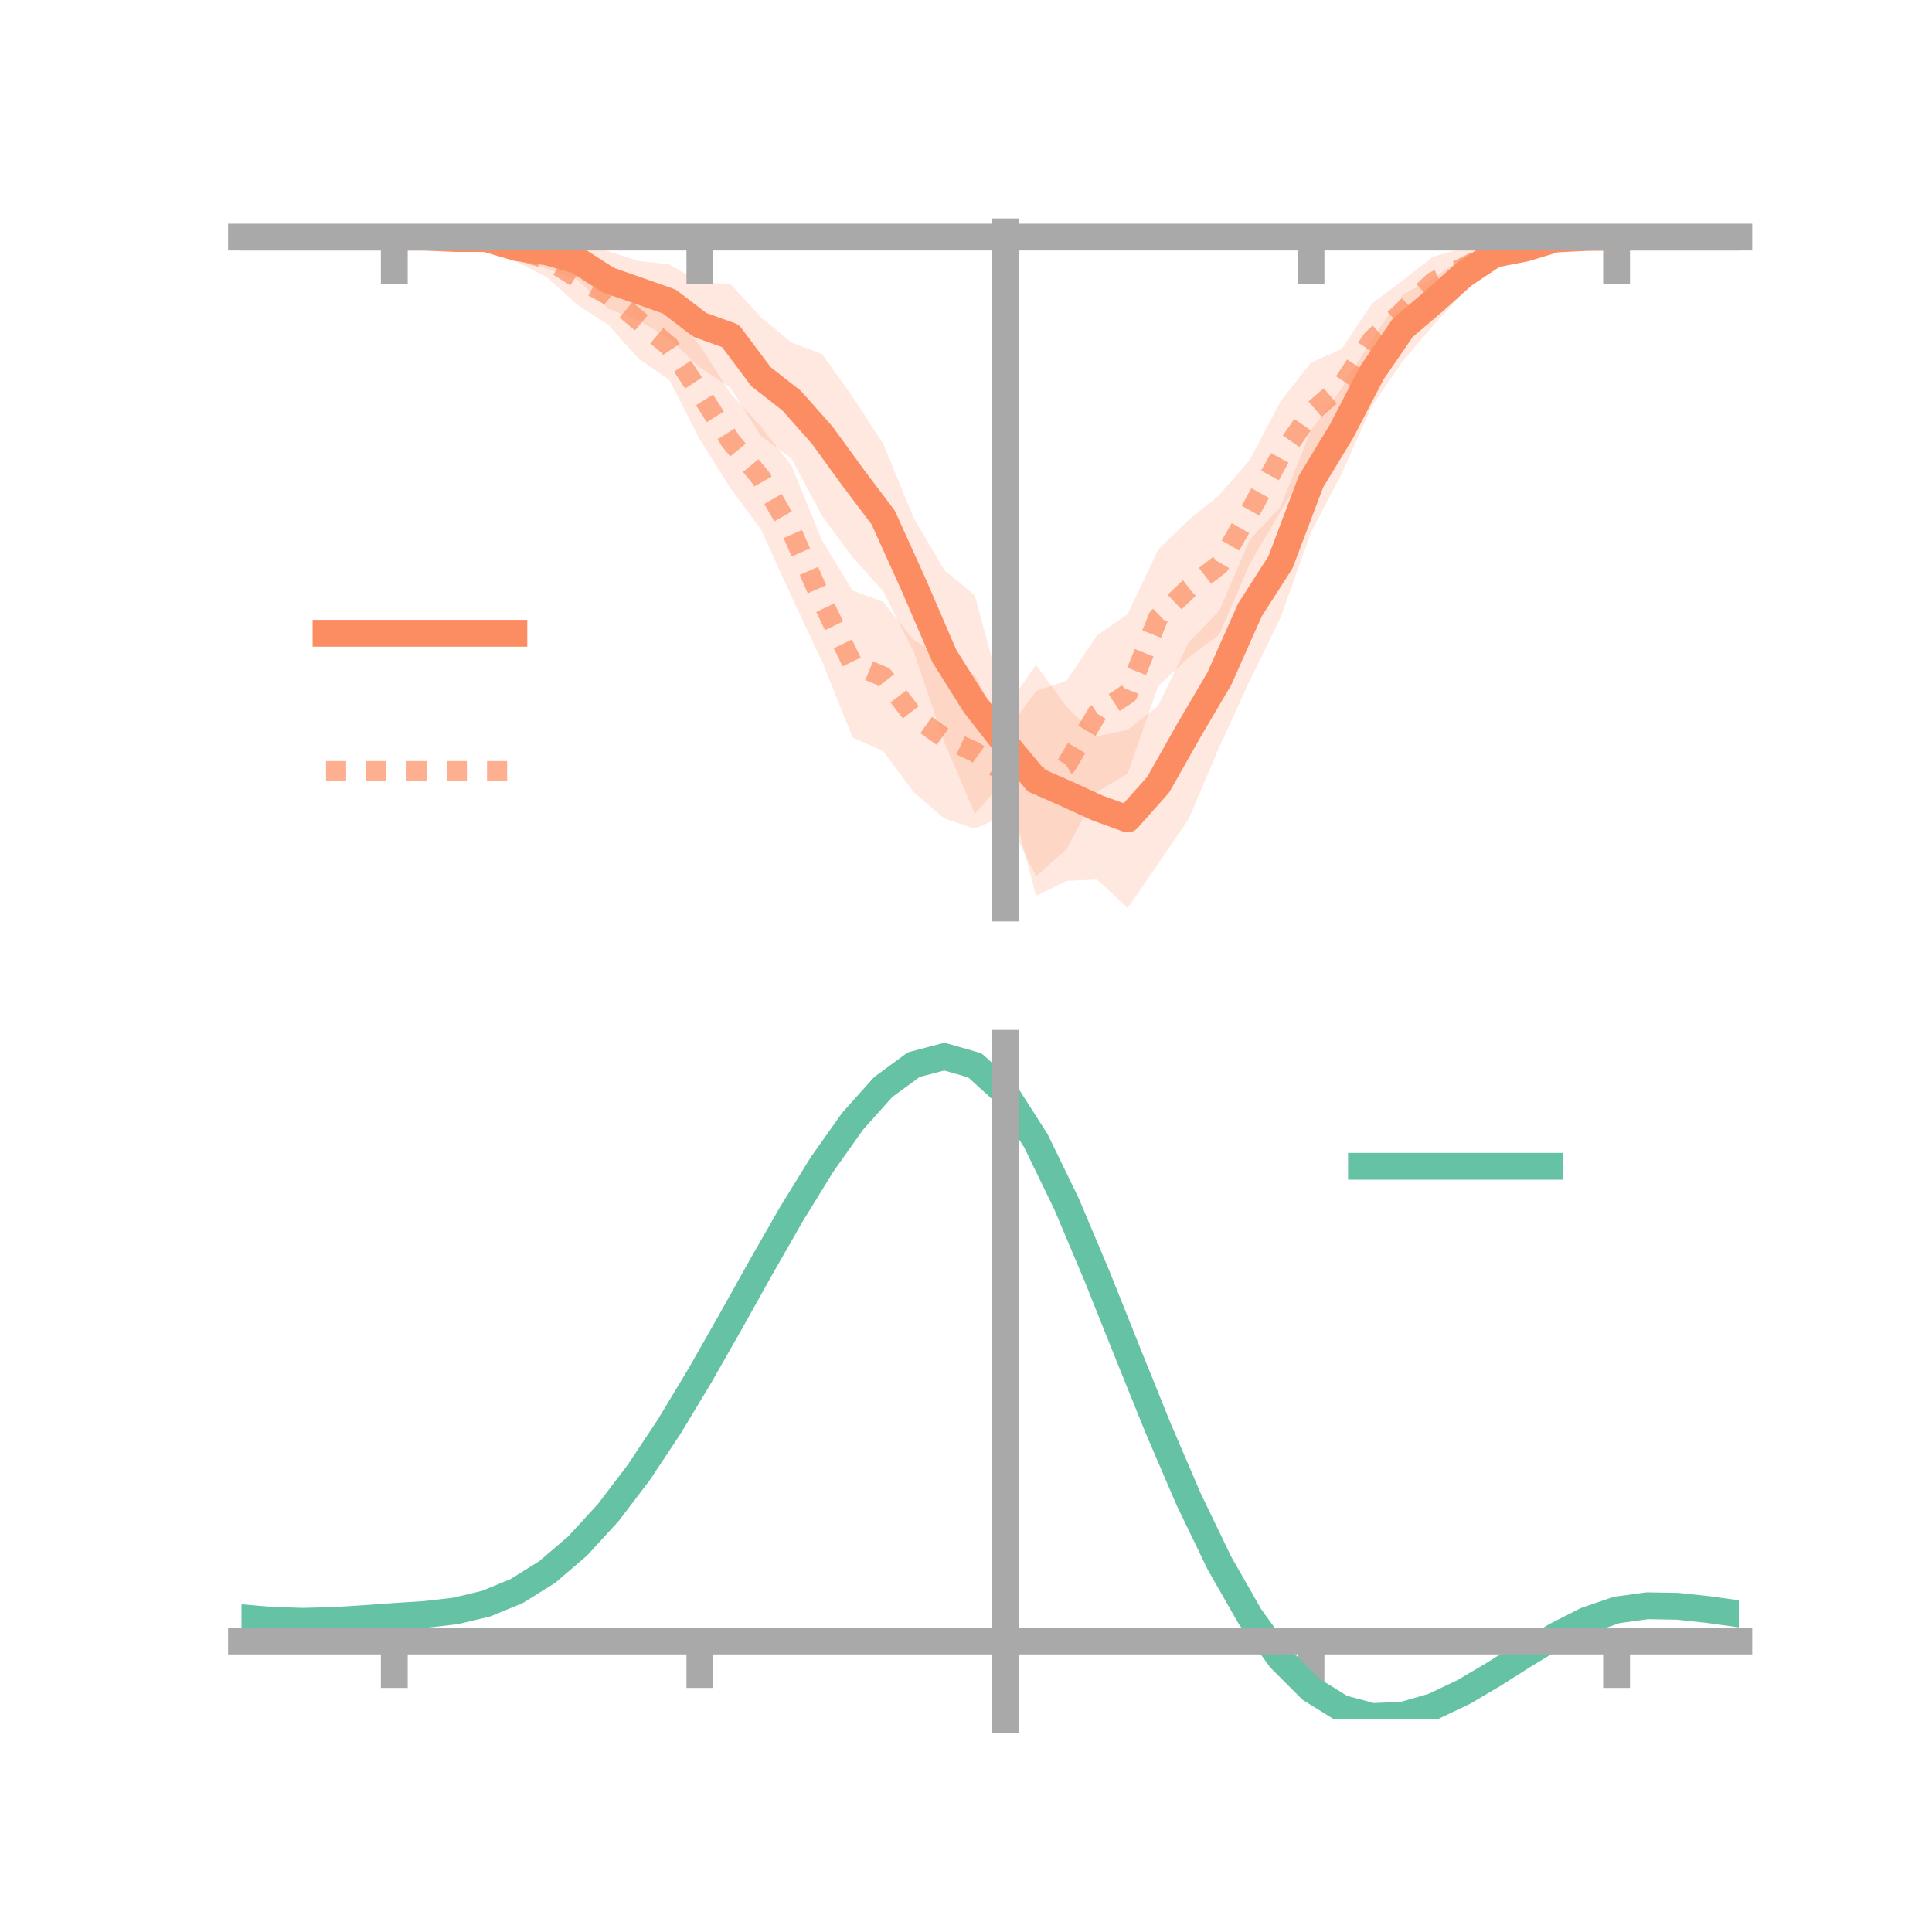 <?xml version="1.0" encoding="utf-8" standalone="no"?>
<!DOCTYPE svg PUBLIC "-//W3C//DTD SVG 1.1//EN"
  "http://www.w3.org/Graphics/SVG/1.1/DTD/svg11.dtd">
<!-- Created with matplotlib (https://matplotlib.org/) -->
<svg height="144pt" version="1.1" viewBox="0 0 144 144" width="144pt" xmlns="http://www.w3.org/2000/svg" xmlns:xlink="http://www.w3.org/1999/xlink">
 <defs>
  <style type="text/css">*{stroke-linecap:butt;stroke-linejoin:round;}</style>
 </defs>
 <g id="figure_1">
  <g id="patch_1">
   <path d="M 0 144 
L 144 144 
L 144 0 
L 0 0 
z
" style="fill:none;"/>
  </g>
  <g id="axes_1">
   <g id="patch_2">
    <path d="M 18 67.68 
L 129.6 67.68 
L 129.6 17.28 
L 18 17.28 
z
" style="fill:none;"/>
   </g>
   <g id="PolyCollection_1">
    <path clip-path="url(#p8a45f40e68)" d="M 18 17.672 
L 18 17.672 
L 20.278 17.672 
L 22.555 17.672 
L 24.833 17.672 
L 27.11 17.672 
L 29.388 17.672 
L 31.665 17.586 
L 33.943 17.531 
L 36.22 17.28 
L 38.498 17.576 
L 40.776 17.519 
L 43.053 17.979 
L 45.331 18.731 
L 47.608 19.456 
L 49.886 19.701 
L 52.163 21.046 
L 54.441 21.169 
L 56.718 23.648 
L 58.996 25.53 
L 61.273 26.39 
L 63.551 29.58 
L 65.829 33.087 
L 68.106 38.621 
L 70.384 42.488 
L 72.661 44.373 
L 74.939 52.818 
L 77.216 49.557 
L 79.494 52.676 
L 81.771 54.87 
L 84.049 54.399 
L 86.327 52.599 
L 88.604 47.881 
L 90.882 45.507 
L 93.159 40.215 
L 95.437 37.773 
L 97.714 32.091 
L 99.992 28.96 
L 102.269 25.272 
L 104.547 21.958 
L 106.824 20.748 
L 109.102 19.162 
L 111.38 18.103 
L 113.657 17.926 
L 115.935 17.525 
L 118.212 17.6 
L 120.49 17.672 
L 122.767 17.672 
L 125.045 17.672 
L 127.322 17.672 
L 129.6 17.672 
L 129.6 17.672 
L 129.6 17.672 
L 127.322 17.672 
L 125.045 17.672 
L 122.767 17.672 
L 120.49 17.673 
L 118.212 17.8 
L 115.935 18.103 
L 113.657 19.085 
L 111.38 19.795 
L 109.102 21.762 
L 106.824 24.245 
L 104.547 26.927 
L 102.269 30.239 
L 99.992 35.32 
L 97.714 39.691 
L 95.437 46.047 
L 93.159 50.709 
L 90.882 55.667 
L 88.604 61.027 
L 86.327 64.367 
L 84.049 67.68 
L 81.771 65.555 
L 79.494 65.659 
L 77.216 66.775 
L 74.939 58.042 
L 72.661 60.667 
L 70.384 55.301 
L 68.106 48.59 
L 65.829 44.063 
L 63.551 41.533 
L 61.273 38.455 
L 58.996 34.179 
L 56.718 32.503 
L 54.441 28.901 
L 52.163 27.387 
L 49.886 25.249 
L 47.608 23.885 
L 45.331 23.022 
L 43.053 20.856 
L 40.776 20.03 
L 38.498 19.331 
L 36.22 18.281 
L 33.943 18.023 
L 31.665 17.767 
L 29.388 17.672 
L 27.11 17.672 
L 24.833 17.672 
L 22.555 17.672 
L 20.278 17.672 
L 18 17.672 
z
" style="fill:#fc8d62;fill-opacity:0.2;"/>
   </g>
   <g id="PolyCollection_2">
    <path clip-path="url(#p8a45f40e68)" d="M 18 17.672 
L 18 17.672 
L 20.278 17.672 
L 22.555 17.672 
L 24.833 17.672 
L 27.11 17.672 
L 29.388 17.672 
L 31.665 17.576 
L 33.943 17.461 
L 36.22 17.398 
L 38.498 17.73 
L 40.776 17.94 
L 43.053 18.736 
L 45.331 19.762 
L 47.608 21.034 
L 49.886 23.306 
L 52.163 25.747 
L 54.441 29.326 
L 56.718 31.801 
L 58.996 34.722 
L 61.273 40.285 
L 63.551 44.012 
L 65.829 44.866 
L 68.106 47.706 
L 70.384 49.004 
L 72.661 50.322 
L 74.939 54.608 
L 77.216 51.508 
L 79.494 50.729 
L 81.771 47.358 
L 84.049 45.778 
L 86.327 40.952 
L 88.604 38.737 
L 90.882 36.902 
L 93.159 34.266 
L 95.437 29.928 
L 97.714 27.022 
L 99.992 26.02 
L 102.269 22.605 
L 104.547 20.913 
L 106.824 19.128 
L 109.102 18.501 
L 111.38 17.778 
L 113.657 17.683 
L 115.935 17.448 
L 118.212 17.58 
L 120.49 17.672 
L 122.767 17.672 
L 125.045 17.672 
L 127.322 17.672 
L 129.6 17.672 
L 129.6 17.672 
L 129.6 17.672 
L 127.322 17.672 
L 125.045 17.672 
L 122.767 17.672 
L 120.49 17.672 
L 118.212 17.798 
L 115.935 18.124 
L 113.657 18.692 
L 111.38 19.792 
L 109.102 21.355 
L 106.824 22.901 
L 104.547 25.541 
L 102.269 28.048 
L 99.992 31.544 
L 97.714 34.49 
L 95.437 38.129 
L 93.159 42.011 
L 90.882 47.292 
L 88.604 48.993 
L 86.327 51.131 
L 84.049 57.649 
L 81.771 59.018 
L 79.494 63.298 
L 77.216 65.317 
L 74.939 60.758 
L 72.661 61.768 
L 70.384 61.005 
L 68.106 59.052 
L 65.829 55.979 
L 63.551 54.976 
L 61.273 49.307 
L 58.996 44.462 
L 56.718 39.454 
L 54.441 36.389 
L 52.163 32.761 
L 49.886 28.312 
L 47.608 26.747 
L 45.331 24.207 
L 43.053 22.731 
L 40.776 20.669 
L 38.498 19.509 
L 36.22 18.476 
L 33.943 18.192 
L 31.665 17.803 
L 29.388 17.672 
L 27.11 17.672 
L 24.833 17.672 
L 22.555 17.672 
L 20.278 17.672 
L 18 17.672 
z
" style="fill:#fc8d62;fill-opacity:0.2;"/>
   </g>
   <g id="matplotlib.axis_1">
    <g id="xtick_1">
     <g id="line2d_1">
      <defs>
       <path d="M 0 0 
L 0 3.5 
" id="ma79c919ac7" style="stroke:#a9a9a9;stroke-width:2;"/>
      </defs>
      <g>
       <use style="fill:#a9a9a9;stroke:#a9a9a9;stroke-width:2;" x="29.388" xlink:href="#ma79c919ac7" y="17.672"/>
      </g>
     </g>
    </g>
    <g id="xtick_2">
     <g id="line2d_2">
      <g>
       <use style="fill:#a9a9a9;stroke:#a9a9a9;stroke-width:2;" x="52.163" xlink:href="#ma79c919ac7" y="17.672"/>
      </g>
     </g>
    </g>
    <g id="xtick_3">
     <g id="line2d_3">
      <g>
       <use style="fill:#a9a9a9;stroke:#a9a9a9;stroke-width:2;" x="74.939" xlink:href="#ma79c919ac7" y="17.672"/>
      </g>
     </g>
    </g>
    <g id="xtick_4">
     <g id="line2d_4">
      <g>
       <use style="fill:#a9a9a9;stroke:#a9a9a9;stroke-width:2;" x="97.714" xlink:href="#ma79c919ac7" y="17.672"/>
      </g>
     </g>
    </g>
    <g id="xtick_5">
     <g id="line2d_5">
      <g>
       <use style="fill:#a9a9a9;stroke:#a9a9a9;stroke-width:2;" x="120.49" xlink:href="#ma79c919ac7" y="17.672"/>
      </g>
     </g>
    </g>
   </g>
   <g id="matplotlib.axis_2"/>
   <g id="line2d_6">
    <path clip-path="url(#p8a45f40e68)" d="M 18 17.672 
L 20.278 17.672 
L 22.555 17.672 
L 24.833 17.672 
L 27.11 17.672 
L 29.388 17.672 
L 31.665 17.676 
L 33.943 17.777 
L 36.22 17.781 
L 38.498 18.454 
L 40.776 18.775 
L 43.053 19.418 
L 45.331 20.877 
L 47.608 21.671 
L 49.886 22.475 
L 52.163 24.217 
L 54.441 25.035 
L 56.718 28.075 
L 58.996 29.855 
L 61.273 32.423 
L 63.551 35.557 
L 65.829 38.575 
L 68.106 43.605 
L 70.384 48.894 
L 72.661 52.52 
L 74.939 55.43 
L 77.216 58.166 
L 79.494 59.168 
L 81.771 60.213 
L 84.049 61.039 
L 86.327 58.483 
L 88.604 54.454 
L 90.882 50.587 
L 93.159 45.462 
L 95.437 41.91 
L 97.714 35.891 
L 99.992 32.14 
L 102.269 27.756 
L 104.547 24.442 
L 106.824 22.497 
L 109.102 20.462 
L 111.38 18.949 
L 113.657 18.505 
L 115.935 17.814 
L 118.212 17.7 
L 120.49 17.672 
L 122.767 17.672 
L 125.045 17.672 
L 127.322 17.672 
L 129.6 17.672 
" style="fill:none;stroke:#fc8d62;stroke-linecap:square;stroke-width:2;"/>
   </g>
   <g id="line2d_7">
    <path clip-path="url(#p8a45f40e68)" d="M 18 17.672 
L 20.278 17.672 
L 22.555 17.672 
L 24.833 17.672 
L 27.11 17.672 
L 29.388 17.672 
L 31.665 17.689 
L 33.943 17.827 
L 36.22 17.937 
L 38.498 18.619 
L 40.776 19.304 
L 43.053 20.734 
L 45.331 21.984 
L 47.608 23.89 
L 49.886 25.809 
L 52.163 29.254 
L 54.441 32.857 
L 56.718 35.627 
L 58.996 39.592 
L 61.273 44.796 
L 63.551 49.494 
L 65.829 50.423 
L 68.106 53.379 
L 70.384 55.004 
L 72.661 56.045 
L 74.939 57.683 
L 77.216 58.412 
L 79.494 57.013 
L 81.771 53.188 
L 84.049 51.713 
L 86.327 46.041 
L 88.604 43.865 
L 90.882 42.097 
L 93.159 38.139 
L 95.437 34.028 
L 97.714 30.756 
L 99.992 28.782 
L 102.269 25.327 
L 104.547 23.227 
L 106.824 21.015 
L 109.102 19.928 
L 111.38 18.785 
L 113.657 18.187 
L 115.935 17.786 
L 118.212 17.689 
L 120.49 17.672 
L 122.767 17.672 
L 125.045 17.672 
L 127.322 17.672 
L 129.6 17.672 
" style="fill:none;stroke:#fc8d62;stroke-dasharray:1.5,1.5;stroke-dashoffset:0;stroke-opacity:0.7;stroke-width:1.5;"/>
   </g>
   <g id="patch_3">
    <path d="M 74.939 67.68 
L 74.939 17.28 
" style="fill:none;stroke:#a9a9a9;stroke-linecap:square;stroke-linejoin:miter;stroke-width:2;"/>
   </g>
   <g id="patch_4">
    <path d="M 129.6 67.68 
L 129.6 17.28 
" style="fill:none;"/>
   </g>
   <g id="patch_5">
    <path d="M 18 17.672 
L 129.6 17.672 
" style="fill:none;stroke:#a9a9a9;stroke-linecap:square;stroke-linejoin:miter;stroke-width:2;"/>
   </g>
   <g id="patch_6">
    <path d="M 18 17.28 
L 129.6 17.28 
" style="fill:none;"/>
   </g>
   <g id="legend_1">
    <g id="line2d_8">
     <path d="M 24.3 47.2 
L 38.3 47.2 
" style="fill:none;stroke:#fc8d62;stroke-linecap:square;stroke-width:2;"/>
    </g>
    <g id="line2d_9"/>
    <g id="text_1">
     <!--   -->
     <g transform="translate(43.9 49.65)scale(0.07 -0.07)">
      <defs>
       <path id="DejaVuSans-32"/>
      </defs>
      <use xlink:href="#DejaVuSans-32"/>
     </g>
    </g>
    <g id="line2d_10">
     <path d="M 24.3 57.474 
L 38.3 57.474 
" style="fill:none;stroke:#fc8d62;stroke-dasharray:1.5,1.5;stroke-dashoffset:0;stroke-opacity:0.7;stroke-width:1.5;"/>
    </g>
    <g id="line2d_11"/>
    <g id="text_2">
     <!--   -->
     <g transform="translate(43.9 59.924)scale(0.07 -0.07)">
      <use xlink:href="#DejaVuSans-32"/>
     </g>
    </g>
   </g>
  </g>
  <g id="axes_2">
   <g id="patch_7">
    <path d="M 18 128.16 
L 129.6 128.16 
L 129.6 77.76 
L 18 77.76 
z
" style="fill:none;"/>
   </g>
   <g id="PolyCollection_3">
    <path clip-path="url(#p3347f022ba)" d="M 18 120.617 
L 18 120.535 
L 20.278 120.74 
L 22.555 120.81 
L 24.833 120.748 
L 27.11 120.597 
L 29.388 120.425 
L 31.665 120.274 
L 33.943 120.005 
L 36.22 119.459 
L 38.498 118.51 
L 40.776 117.068 
L 43.053 115.08 
L 45.331 112.539 
L 47.608 109.475 
L 49.886 105.955 
L 52.163 102.081 
L 54.441 97.98 
L 56.718 93.807 
L 58.996 89.737 
L 61.273 85.958 
L 63.551 82.67 
L 65.829 80.074 
L 68.106 78.373 
L 70.384 77.76 
L 72.661 78.422 
L 74.939 80.525 
L 77.216 84.148 
L 79.494 88.916 
L 81.771 94.395 
L 84.049 100.181 
L 86.327 105.917 
L 88.604 111.305 
L 90.882 116.111 
L 93.159 120.164 
L 95.437 123.363 
L 97.714 125.666 
L 99.992 127.094 
L 102.269 127.715 
L 104.547 127.636 
L 106.824 126.99 
L 109.102 125.927 
L 111.38 124.605 
L 113.657 123.187 
L 115.935 121.832 
L 118.212 120.691 
L 120.49 119.916 
L 122.767 119.604 
L 125.045 119.649 
L 127.322 119.902 
L 129.6 120.232 
L 129.6 120.338 
L 129.6 120.338 
L 127.322 120.032 
L 125.045 119.798 
L 122.767 119.764 
L 120.49 120.082 
L 118.212 120.871 
L 115.935 122.044 
L 113.657 123.448 
L 111.38 124.92 
L 109.102 126.291 
L 106.824 127.394 
L 104.547 128.066 
L 102.269 128.16 
L 99.992 127.552 
L 97.714 126.149 
L 95.437 123.899 
L 93.159 120.793 
L 90.882 116.869 
L 88.604 112.224 
L 86.327 107.016 
L 84.049 101.466 
L 81.771 95.864 
L 79.494 90.553 
L 77.216 85.93 
L 74.939 82.417 
L 72.661 80.381 
L 70.384 79.743 
L 68.106 80.334 
L 65.829 81.971 
L 63.551 84.462 
L 61.273 87.612 
L 58.996 91.226 
L 56.718 95.112 
L 54.441 99.09 
L 52.163 102.996 
L 49.886 106.683 
L 47.608 110.032 
L 45.331 112.95 
L 43.053 115.376 
L 40.776 117.284 
L 38.498 118.679 
L 36.22 119.604 
L 33.943 120.137 
L 31.665 120.395 
L 29.388 120.535 
L 27.11 120.692 
L 24.833 120.825 
L 22.555 120.873 
L 20.278 120.804 
L 18 120.617 
z
" style="fill:#66c2a5;fill-opacity:0.2;"/>
   </g>
   <g id="matplotlib.axis_3">
    <g id="xtick_6">
     <g id="line2d_12">
      <g>
       <use style="fill:#a9a9a9;stroke:#a9a9a9;stroke-width:2;" x="29.388" xlink:href="#ma79c919ac7" y="122.309"/>
      </g>
     </g>
    </g>
    <g id="xtick_7">
     <g id="line2d_13">
      <g>
       <use style="fill:#a9a9a9;stroke:#a9a9a9;stroke-width:2;" x="52.163" xlink:href="#ma79c919ac7" y="122.309"/>
      </g>
     </g>
    </g>
    <g id="xtick_8">
     <g id="line2d_14">
      <g>
       <use style="fill:#a9a9a9;stroke:#a9a9a9;stroke-width:2;" x="74.939" xlink:href="#ma79c919ac7" y="122.309"/>
      </g>
     </g>
    </g>
    <g id="xtick_9">
     <g id="line2d_15">
      <g>
       <use style="fill:#a9a9a9;stroke:#a9a9a9;stroke-width:2;" x="97.714" xlink:href="#ma79c919ac7" y="122.309"/>
      </g>
     </g>
    </g>
    <g id="xtick_10">
     <g id="line2d_16">
      <g>
       <use style="fill:#a9a9a9;stroke:#a9a9a9;stroke-width:2;" x="120.49" xlink:href="#ma79c919ac7" y="122.309"/>
      </g>
     </g>
    </g>
   </g>
   <g id="matplotlib.axis_4"/>
   <g id="line2d_17">
    <path clip-path="url(#p3347f022ba)" d="M 18 120.576 
L 20.278 120.772 
L 22.555 120.841 
L 24.833 120.787 
L 27.11 120.644 
L 29.388 120.48 
L 31.665 120.334 
L 33.943 120.071 
L 36.22 119.531 
L 38.498 118.595 
L 40.776 117.176 
L 43.053 115.228 
L 45.331 112.744 
L 47.608 109.753 
L 49.886 106.319 
L 52.163 102.538 
L 54.441 98.535 
L 56.718 94.46 
L 58.996 90.481 
L 61.273 86.785 
L 63.551 83.566 
L 65.829 81.022 
L 68.106 79.353 
L 70.384 78.751 
L 72.661 79.402 
L 74.939 81.471 
L 77.216 85.039 
L 79.494 89.734 
L 81.771 95.129 
L 84.049 100.824 
L 86.327 106.466 
L 88.604 111.765 
L 90.882 116.49 
L 93.159 120.479 
L 95.437 123.631 
L 97.714 125.908 
L 99.992 127.323 
L 102.269 127.937 
L 104.547 127.851 
L 106.824 127.192 
L 109.102 126.109 
L 111.38 124.763 
L 113.657 123.318 
L 115.935 121.938 
L 118.212 120.781 
L 120.49 119.999 
L 122.767 119.684 
L 125.045 119.723 
L 127.322 119.967 
L 129.6 120.285 
" style="fill:none;stroke:#66c2a5;stroke-linecap:square;stroke-width:2;"/>
   </g>
   <g id="patch_8">
    <path d="M 74.939 128.16 
L 74.939 77.76 
" style="fill:none;stroke:#a9a9a9;stroke-linecap:square;stroke-linejoin:miter;stroke-width:2;"/>
   </g>
   <g id="patch_9">
    <path d="M 129.6 128.16 
L 129.6 77.76 
" style="fill:none;"/>
   </g>
   <g id="patch_10">
    <path d="M 18 122.309 
L 129.6 122.309 
" style="fill:none;stroke:#a9a9a9;stroke-linecap:square;stroke-linejoin:miter;stroke-width:2;"/>
   </g>
   <g id="patch_11">
    <path d="M 18 77.76 
L 129.6 77.76 
" style="fill:none;"/>
   </g>
   <g id="legend_2">
    <g id="line2d_18">
     <path d="M 101.475 86.929 
L 115.475 86.929 
" style="fill:none;stroke:#66c2a5;stroke-linecap:square;stroke-width:2;"/>
    </g>
    <g id="line2d_19"/>
    <g id="text_3">
     <!--   -->
     <g transform="translate(121.075 89.379)scale(0.07 -0.07)">
      <use xlink:href="#DejaVuSans-32"/>
     </g>
    </g>
   </g>
  </g>
 </g>
 <defs>
  <clipPath id="p8a45f40e68">
   <rect height="50.4" width="111.6" x="18" y="17.28"/>
  </clipPath>
  <clipPath id="p3347f022ba">
   <rect height="50.4" width="111.6" x="18" y="77.76"/>
  </clipPath>
 </defs>
</svg>
